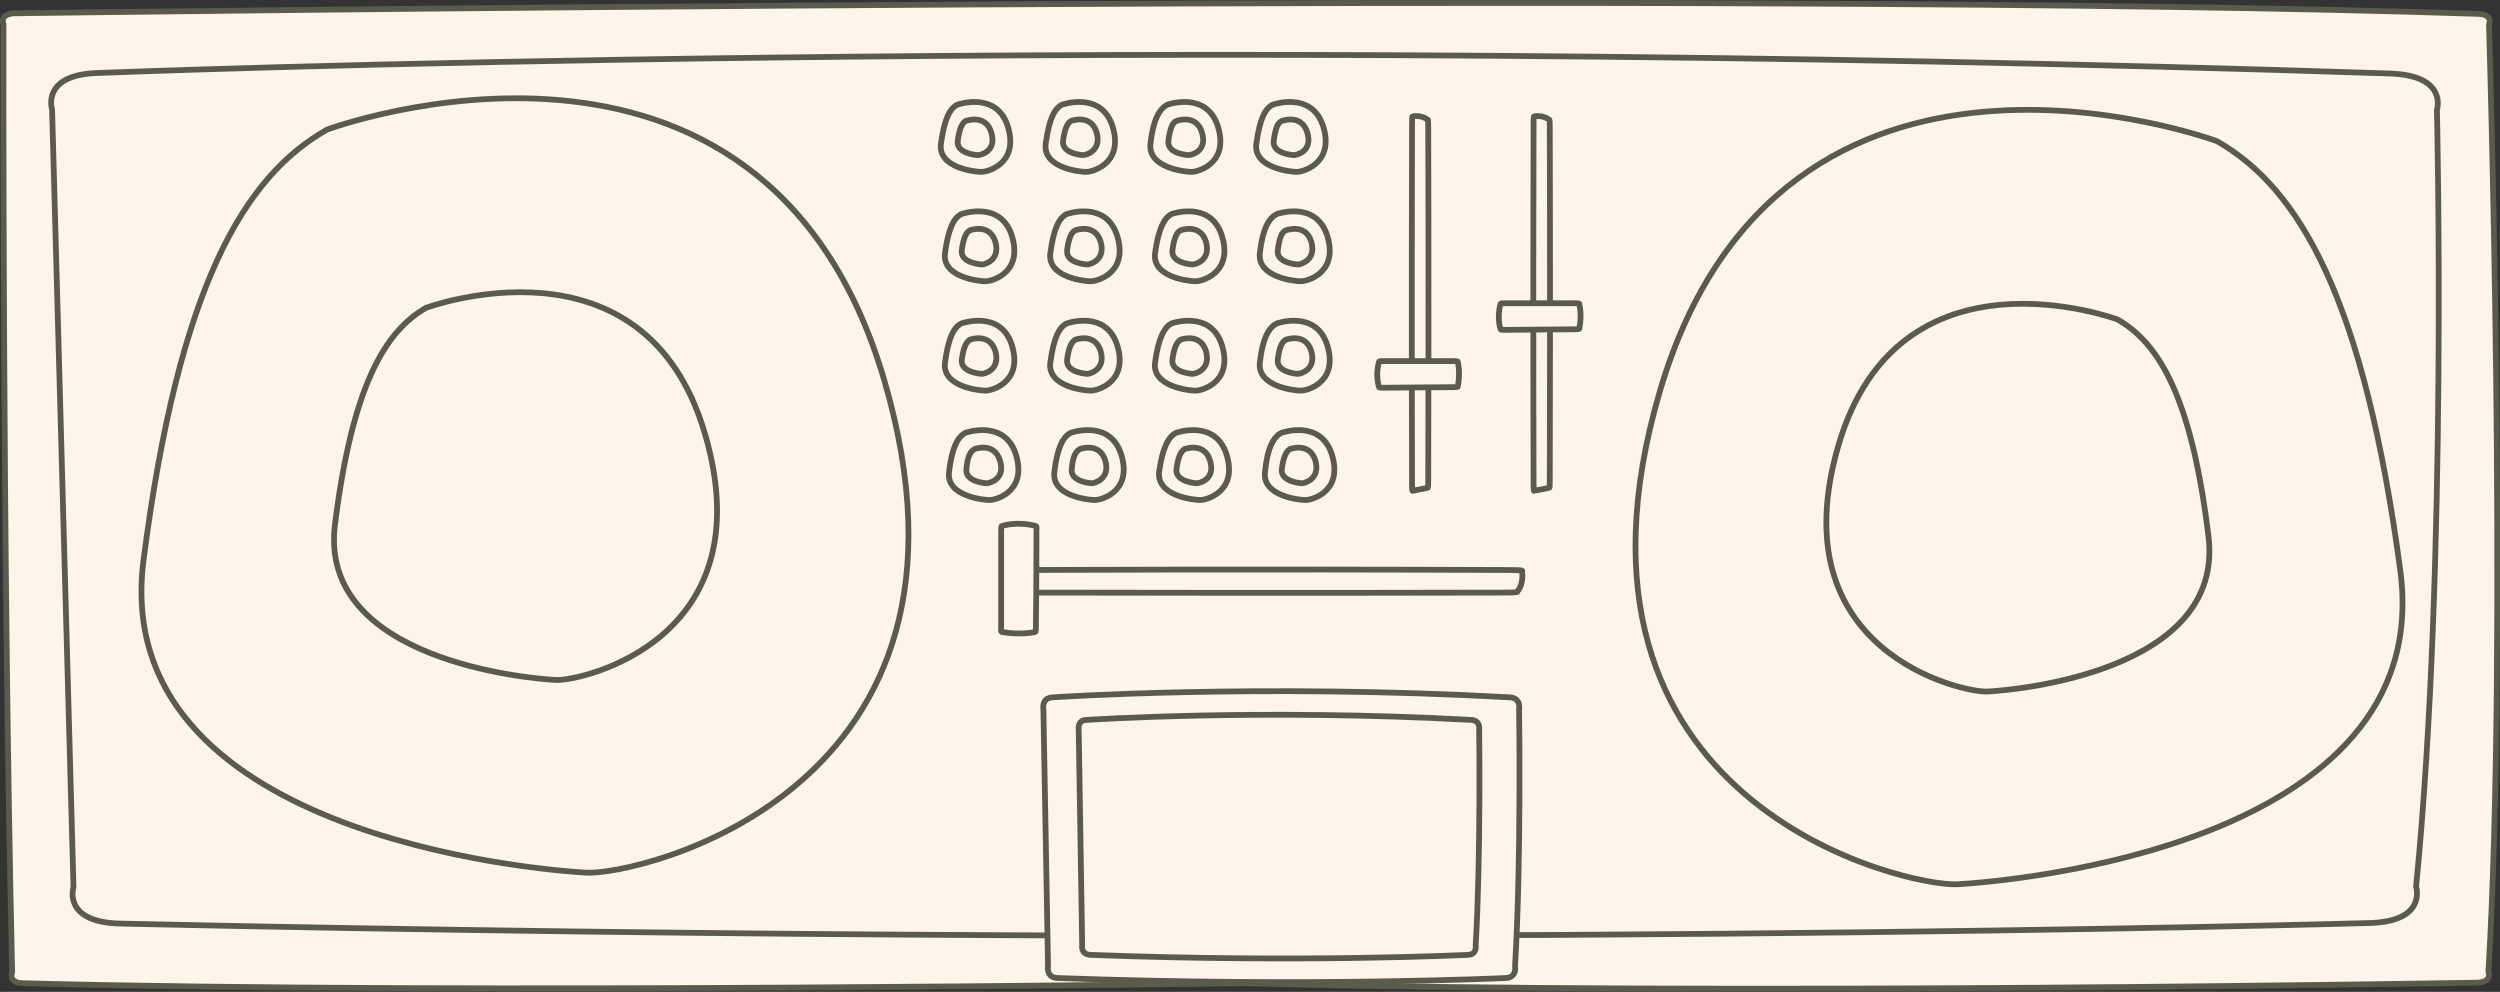 <?xml version="1.0" encoding="utf-8"?>
<!-- Generator: Adobe Illustrator 22.1.0, SVG Export Plug-In . SVG Version: 6.00 Build 0)  -->
<svg version="1.1" id="Layer_1" xmlns="http://www.w3.org/2000/svg" xmlns:xlink="http://www.w3.org/1999/xlink" x="0px" y="0px"
	 viewBox="0 0 432 171.4" style="enable-background:new 0 0 432 171.4;" xml:space="preserve">
<rect x="0" y="0" width="432" height="171.4" fill="#333333" stroke="none"/>
<style type="text/css">
	.st0{fill:#FDF5EA;stroke:#5B5B4B;stroke-linecap:round;stroke-miterlimit:10;}
</style>
<g>
	<path class="st0" d="M430.1,4.3c0,0,0.8-1.8-1.8-1.9C304-1.8,2.4,2.3,2.4,2.3c-2.6,0.2-1.8,1.9-1.8,1.9S0.4,93.9,2.1,168
		c0,0-0.8,1.8,1.8,1.9c75.1,2,210.8,0,211,0c82.3,2.2,213.3-0.1,213.3-0.1c2.6-0.2,1.8-1.9,1.8-1.9C433.4,110.7,430.1,4.3,430.1,4.3
		z"/>
	<path id="XMLID_2765_" class="st0" d="M9,18.9c0,0-2-6.1,8.2-6.3c0,0,177.4-7.1,395.7,0.1c10.2,0.3,8.2,6.3,8.2,6.3
		s1.9,79-3.6,134.2c0,0,2,6.1-8.2,6.3c0,0-169.1,4.9-388.4,0.1c-10.2-0.2-8.2-6.3-8.2-6.3L9,18.9z"/>
</g>
<path id="XMLID_2763_" class="st0" d="M56.5,22.4c0,0,75.4-28,96.3,43.3s-42.8,85.6-51.5,85.1c-8.7-0.5-82.6-6.6-76.5-54
	S42.2,30.5,56.5,22.4z"/>
<path id="XMLID_2764_" class="st0" d="M73.6,53.2c0,0,37.7-14,48.2,21.7s-21.4,42.8-25.7,42.6s-41.3-3.3-38.2-27
	C60.9,66.7,66.5,57.3,73.6,53.2z"/>
<g>
	<g>
		<path id="XMLID_2768_" class="st0" d="M219.9,18.1c0,0,6.9-2.5,8.8,3.9s-3.9,7.8-4.7,7.7c-0.8,0-7.5-0.6-6.9-4.9
			S218.6,18.8,219.9,18.1z"/>
		<path id="XMLID_2767_" class="st0" d="M221.5,20.9c0,0,3.4-1.3,4.4,2s-1.9,3.9-2.3,3.9c-0.4,0-3.8-0.3-3.5-2.5
			S220.8,21.2,221.5,20.9z"/>
	</g>
	<g>
		<path id="XMLID_2770_" class="st0" d="M201.7,18.1c0,0,6.9-2.5,8.8,3.9c1.9,6.5-3.9,7.8-4.7,7.7c-0.8,0-7.5-0.6-7-4.9
			S200.4,18.8,201.7,18.1z"/>
		<path id="XMLID_2769_" class="st0" d="M203.3,20.9c0,0,3.4-1.3,4.4,2s-1.9,3.9-2.3,3.9s-3.8-0.3-3.5-2.5S202.6,21.2,203.3,20.9z"
			/>
	</g>
	<g>
		<path id="XMLID_2774_" class="st0" d="M183.5,18.1c0,0,6.9-2.5,8.8,3.9c1.9,6.5-3.9,7.8-4.7,7.7c-0.8,0-7.5-0.6-6.9-4.9
			S182.2,18.8,183.5,18.1z"/>
		<path id="XMLID_2773_" class="st0" d="M185.1,20.9c0,0,3.4-1.3,4.4,2c0.9,3.2-1.9,3.9-2.3,3.9c-0.4,0-3.8-0.3-3.5-2.5
			S184.5,21.2,185.1,20.9z"/>
	</g>
	<g>
		<path id="XMLID_2772_" class="st0" d="M165.4,18.1c0,0,6.9-2.5,8.8,3.9c1.9,6.5-3.9,7.8-4.7,7.7c-0.8,0-7.5-0.6-6.9-4.9
			S164.1,18.8,165.4,18.1z"/>
		<path id="XMLID_2771_" class="st0" d="M166.9,20.9c0,0,3.4-1.3,4.4,2s-1.9,3.9-2.3,3.9c-0.4,0-3.8-0.3-3.5-2.5
			S166.3,21.2,166.9,20.9z"/>
	</g>
</g>
<path id="XMLID_2775_" class="st0" d="M383.1,24.4c0,0-75.4-28-96.3,43.3s42.8,85.6,51.5,85.1c8.7-0.5,82.6-6.6,76.5-54
	C408.5,51.5,397.3,32.5,383.1,24.4z"/>
<path id="XMLID_2766_" class="st0" d="M365.9,55.2c0,0-37.7-14-48.2,21.7s21.4,42.8,25.7,42.6s41.3-3.3,38.2-27
	C378.7,68.7,373.1,59.3,365.9,55.2z"/>
<g>
	<g>
		<path id="XMLID_2783_" class="st0" d="M220.6,37c0,0,6.9-2.5,8.8,3.9c1.9,6.5-3.9,7.8-4.7,7.7c-0.8,0-7.5-0.6-7-4.9
			S219.3,37.7,220.6,37z"/>
		<path id="XMLID_2782_" class="st0" d="M222.2,39.8c0,0,3.4-1.3,4.4,2c0.9,3.2-1.9,3.9-2.3,3.9s-3.8-0.3-3.5-2.5
			S221.5,40.1,222.2,39.8z"/>
	</g>
	<g>
		<path id="XMLID_2781_" class="st0" d="M202.4,37c0,0,6.9-2.5,8.8,3.9c1.9,6.5-3.9,7.8-4.7,7.7c-0.8,0-7.5-0.6-6.9-4.9
			S201.2,37.7,202.4,37z"/>
		<path id="XMLID_2780_" class="st0" d="M204,39.8c0,0,3.4-1.3,4.4,2c0.9,3.2-1.9,3.9-2.3,3.9c-0.4,0-3.8-0.3-3.5-2.5
			S203.4,40.1,204,39.8z"/>
	</g>
	<g>
		<path id="XMLID_2779_" class="st0" d="M184.3,37c0,0,6.9-2.5,8.8,3.9c1.9,6.5-3.9,7.8-4.7,7.7c-0.8,0-7.5-0.6-6.9-4.9
			S183,37.7,184.3,37z"/>
		<path id="XMLID_2778_" class="st0" d="M185.8,39.8c0,0,3.4-1.3,4.4,2c0.9,3.2-1.9,3.9-2.3,3.9c-0.4,0-3.8-0.3-3.5-2.5
			S185.2,40.1,185.8,39.8z"/>
	</g>
	<g>
		<path id="XMLID_2777_" class="st0" d="M166.1,37c0,0,6.9-2.5,8.8,3.9c1.9,6.5-3.9,7.8-4.7,7.7c-0.8,0-7.5-0.6-6.9-4.9
			S164.8,37.7,166.1,37z"/>
		<path id="XMLID_2776_" class="st0" d="M167.6,39.8c0,0,3.4-1.3,4.4,2c0.9,3.2-1.9,3.9-2.3,3.9s-3.8-0.3-3.5-2.5
			S167,40.1,167.6,39.8z"/>
	</g>
</g>
<g>
	<g>
		<path id="XMLID_2898_" class="st0" d="M220.6,55.9c0,0,6.9-2.5,8.8,3.9c1.9,6.5-3.9,7.8-4.7,7.7c-0.8,0-7.5-0.6-7-4.9
			S219.3,56.6,220.6,55.9z"/>
		<path id="XMLID_2897_" class="st0" d="M222.2,58.7c0,0,3.4-1.3,4.4,2c0.9,3.2-1.9,3.9-2.3,3.9c-0.4,0-3.8-0.3-3.5-2.5
			S221.5,59.1,222.2,58.7z"/>
	</g>
	<g>
		<path id="XMLID_2896_" class="st0" d="M202.4,55.9c0,0,6.9-2.5,8.8,3.9c1.9,6.5-3.9,7.8-4.7,7.7c-0.8,0-7.5-0.6-6.9-4.9
			S201.2,56.6,202.4,55.9z"/>
		<path id="XMLID_2895_" class="st0" d="M204,58.7c0,0,3.4-1.3,4.4,2c0.9,3.2-1.9,3.9-2.3,3.9c-0.4,0-3.8-0.3-3.5-2.5
			S203.4,59.1,204,58.7z"/>
	</g>
	<g>
		<path id="XMLID_2894_" class="st0" d="M184.3,55.9c0,0,6.9-2.5,8.8,3.9c1.9,6.5-3.9,7.8-4.7,7.7c-0.8,0-7.5-0.6-6.9-4.9
			S183,56.6,184.3,55.9z"/>
		<path id="XMLID_2893_" class="st0" d="M185.8,58.7c0,0,3.4-1.3,4.4,2c0.9,3.2-1.9,3.9-2.3,3.9c-0.4,0-3.8-0.3-3.5-2.5
			S185.2,59.1,185.8,58.7z"/>
	</g>
	<g>
		<path id="XMLID_2793_" class="st0" d="M166.1,55.9c0,0,6.9-2.5,8.8,3.9c1.9,6.5-3.9,7.8-4.7,7.7c-0.8,0-7.5-0.6-6.9-4.9
			S164.8,56.6,166.1,55.9z"/>
		<path id="XMLID_2792_" class="st0" d="M167.6,58.7c0,0,3.4-1.3,4.4,2c0.9,3.2-1.9,3.9-2.3,3.9c-0.4,0-3.8-0.3-3.5-2.5
			S167,59.1,167.6,58.7z"/>
	</g>
</g>
<g>
	<g>
		<path id="XMLID_2791_" class="st0" d="M221.4,74.8c0,0,6.9-2.5,8.8,3.9c1.9,6.5-3.9,7.8-4.7,7.7c-0.8,0-7.5-0.6-6.9-4.9
			C219,77.3,220.1,75.5,221.4,74.8z"/>
		<path id="XMLID_2790_" class="st0" d="M222.9,77.6c0,0,3.4-1.3,4.4,2c0.9,3.2-1.9,3.9-2.3,3.9c-0.4,0-3.8-0.3-3.5-2.5
			C221.8,78.8,222.3,78,222.9,77.6z"/>
	</g>
	<g>
		<path id="XMLID_2789_" class="st0" d="M203.2,74.8c0,0,6.9-2.5,8.8,3.9c1.9,6.5-3.9,7.8-4.7,7.7c-0.8,0-7.5-0.6-7-4.9
			C200.9,77.3,201.9,75.5,203.2,74.8z"/>
		<path id="XMLID_2788_" class="st0" d="M204.7,77.6c0,0,3.4-1.3,4.4,2s-1.9,3.9-2.3,3.9c-0.4,0-3.8-0.3-3.5-2.5
			C203.6,78.8,204.1,78,204.7,77.6z"/>
	</g>
	<g>
		<path id="XMLID_2787_" class="st0" d="M185,74.8c0,0,6.9-2.5,8.8,3.9c1.9,6.5-3.9,7.8-4.7,7.7c-0.8,0-7.5-0.6-6.9-4.9
			C182.7,77.3,183.7,75.5,185,74.8z"/>
		<path id="XMLID_2786_" class="st0" d="M186.6,77.6c0,0,3.4-1.3,4.4,2c0.9,3.2-1.9,3.9-2.3,3.9c-0.4,0-3.8-0.3-3.5-2.5
			C185.4,78.8,185.9,78,186.6,77.6z"/>
	</g>
	<g>
		<path id="XMLID_2785_" class="st0" d="M166.8,74.8c0,0,6.9-2.5,8.8,3.9c1.9,6.5-3.9,7.8-4.7,7.7c-0.8,0-7.5-0.6-6.9-4.9
			C164.5,77.3,165.5,75.5,166.8,74.8z"/>
		<path id="XMLID_2784_" class="st0" d="M168.4,77.6c0,0,3.4-1.3,4.4,2s-1.9,3.9-2.3,3.9c-0.4,0-3.8-0.3-3.5-2.5
			C167.2,78.8,167.7,78,168.4,77.6z"/>
	</g>
</g>
<path id="XMLID_2899_" class="st0" d="M180.3,122.6c0,0-0.4-2,1.6-2.1c0,0,35.4-2.4,79,0c2,0.1,1.6,2.1,1.6,2.1s0.4,26.1-0.7,44.3
	c0,0,0.4,2-1.6,2.1c0,0-33.7,1.6-77.5,0c-2-0.1-1.6-2.1-1.6-2.1L180.3,122.6z"/>
<path id="XMLID_2900_" class="st0" d="M186.4,126.1c0,0-0.3-1.7,1.4-1.7c0,0,29.8-2,66.4,0c1.7,0.1,1.4,1.7,1.4,1.7
	s0.3,21.9-0.6,37.2c0,0,0.3,1.7-1.4,1.7c0,0-28.4,1.4-65.2,0c-1.7-0.1-1.4-1.7-1.4-1.7L186.4,126.1z"/>
<g>
	<path id="XMLID_2902_" class="st0" d="M176,98.7c0,0-0.4-0.2,1.7-0.2c0,0,37.5-0.2,83.6,0c2.2,0,1.7,0.2,1.7,0.2s0.4,2.1-0.8,3.5
		c0,0,0.4,0.2-1.7,0.2c0,0-35.7,0.1-82,0c-2.2,0-1.7-0.2-1.7-0.2L176,98.7z"/>
	<path id="XMLID_2901_" class="st0" d="M173,91.7c0,0,0-0.8,0.1-0.8c0,0,2.6-0.9,5.9,0c0.2,0,0.1,0.8,0.1,0.8s0,9.9-0.1,16.7
		c0,0,0,0.8-0.1,0.8c0,0-2.5,0.6-5.8,0c-0.2,0-0.1-0.8-0.1-0.8L173,91.7z"/>
</g>
<g>
	<path id="XMLID_2904_" class="st0" d="M244.1,84.8c0,0-0.1,0.3-0.1-1.3c0,0-0.1-27.8,0-62.1c0-1.6,0.1-1.3,0.1-1.3s1.5-0.3,2.6,0.6
		c0,0,0.1-0.3,0.1,1.3c0,0,0.1,26.5,0,61c0,1.6-0.1,1.3-0.1,1.3L244.1,84.8z"/>
	<path id="XMLID_2903_" class="st0" d="M238.9,67c0,0-0.6,0-0.6-0.1c0,0-0.7-2,0-4.4c0-0.1,0.6-0.1,0.6-0.1s7.3,0,12.4,0
		c0,0,0.6,0,0.6,0.1c0,0,0.5,1.9,0,4.3c0,0.1-0.6,0.1-0.6,0.1L238.9,67z"/>
</g>
<g>
	<path id="XMLID_2906_" class="st0" d="M265.1,84.8c0,0-0.1,0.3-0.1-1.3c0,0-0.1-27.8,0-62.1c0-1.6,0.1-1.3,0.1-1.3s1.5-0.3,2.6,0.6
		c0,0,0.1-0.3,0.1,1.3c0,0,0.1,26.5,0,61c0,1.6-0.1,1.3-0.1,1.3L265.1,84.8z"/>
	<path id="XMLID_2905_" class="st0" d="M259.9,57c0,0-0.6,0-0.6-0.1c0,0-0.7-2,0-4.4c0-0.1,0.6-0.1,0.6-0.1s7.3,0,12.4,0
		c0,0,0.6,0,0.6,0.1c0,0,0.5,1.9,0,4.3c0,0.1-0.6,0.1-0.6,0.1L259.9,57z"/>
</g>
</svg>
